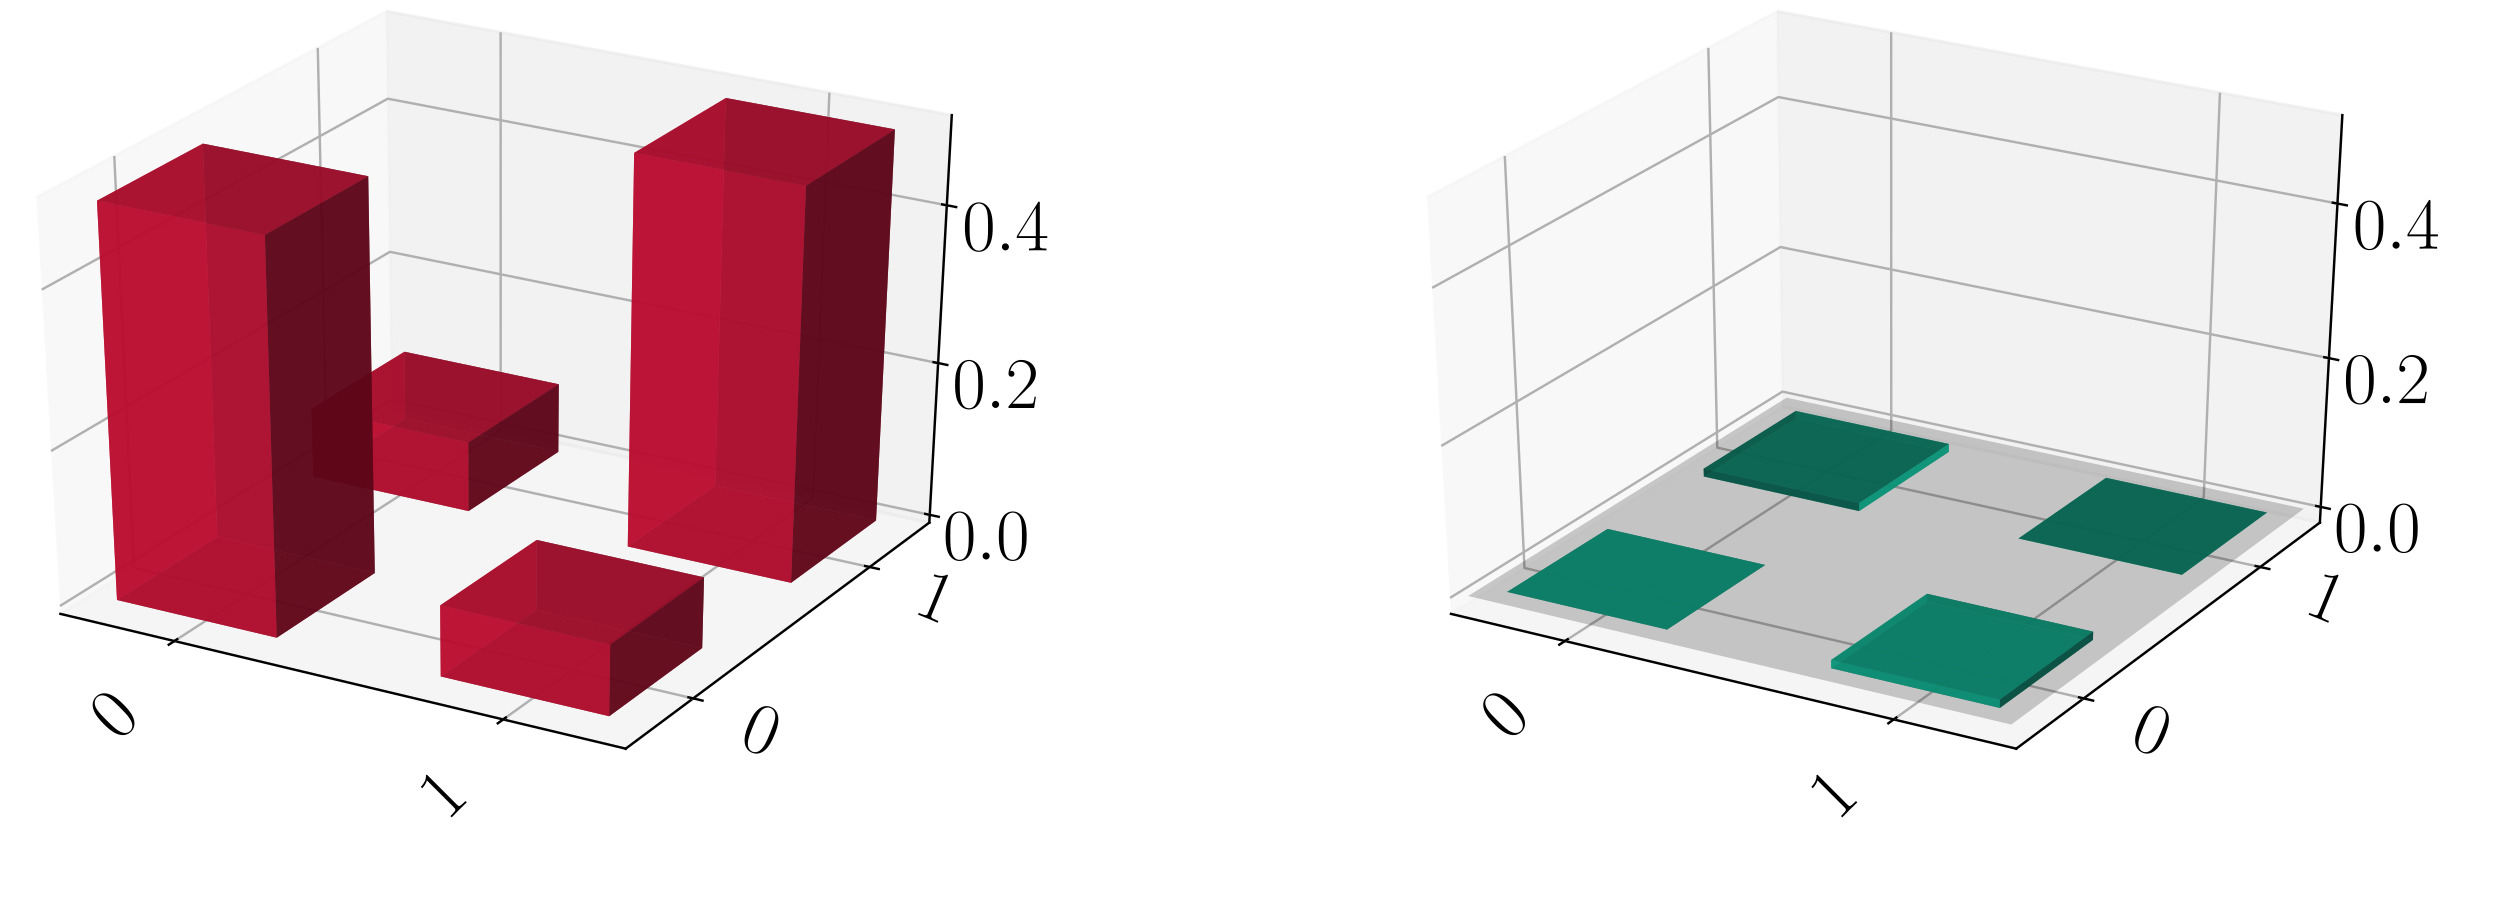 <?xml version="1.0" encoding="utf-8" standalone="no"?>
<!DOCTYPE svg PUBLIC "-//W3C//DTD SVG 1.1//EN"
  "http://www.w3.org/Graphics/SVG/1.1/DTD/svg11.dtd">
<!-- Created with matplotlib (https://matplotlib.org/) -->
<svg height="302.4pt" version="1.1" viewBox="0 0 820.8 302.4" width="820.8pt" xmlns="http://www.w3.org/2000/svg" xmlns:xlink="http://www.w3.org/1999/xlink">
 <defs>
  <style type="text/css">
*{stroke-linecap:butt;stroke-linejoin:round;}
  </style>
 </defs>
 <g id="figure_1">
  <g id="patch_1">
   <path d="M 0 302.4 
L 820.8 302.4 
L 820.8 0 
L 0 0 
z
" style="fill:#ffffff;"/>
  </g>
  <g id="patch_2">
   <path d="M -30.6 262.8 
L 349.855 262.8 
L 349.855 -14.4 
L -30.6 -14.4 
z
" style="fill:#ffffff;"/>
  </g>
  <g id="pane3d_1">
   <g id="patch_3">
    <path d="M 19.835 201.549 
L 128.723 133.585 
L 126.91 3.719 
L 11.951 64.782 
" style="fill:#f2f2f2;opacity:0.5;stroke:#f2f2f2;stroke-linejoin:miter;"/>
   </g>
  </g>
  <g id="pane3d_2">
   <g id="patch_4">
    <path d="M 128.723 133.585 
L 305.112 171.581 
L 312.492 37.799 
L 126.91 3.719 
" style="fill:#e6e6e6;opacity:0.5;stroke:#e6e6e6;stroke-linejoin:miter;"/>
   </g>
  </g>
  <g id="pane3d_3">
   <g id="patch_5">
    <path d="M 19.835 201.549 
L 205.42 245.801 
L 305.112 171.581 
L 128.723 133.585 
" style="fill:#ececec;opacity:0.5;stroke:#ececec;stroke-linejoin:miter;"/>
   </g>
  </g>
  <g id="axis3d_1">
   <g id="line2d_1">
    <path d="M 19.835 201.549 
L 205.42 245.801 
" style="fill:none;stroke:#000000;stroke-linecap:square;stroke-width:0.8;"/>
   </g>
   <g id="Line3DCollection_1">
    <path d="M 57.255 210.471 
L 164.384 141.267 
L 164.365 10.597 
" style="fill:none;stroke:#b0b0b0;stroke-width:0.8;"/>
    <path d="M 165.194 236.209 
L 266.98 163.367 
L 272.304 30.419 
" style="fill:none;stroke:#b0b0b0;stroke-width:0.8;"/>
   </g>
   <g id="xtick_1">
    <g id="line2d_2">
     <path d="M 58.178 209.875 
L 55.405 211.667 
" style="fill:none;stroke:#000000;stroke-linecap:square;stroke-width:0.8;"/>
    </g>
    <g id="text_1">
     <!-- 0 -->
     <defs>
      <path d="M 42 31.844 
C 42 37.969 41.906 48.422 37.703 56.453 
C 34 63.484 28.094 66 22.906 66 
C 18.094 66 12 63.781 8.203 56.562 
C 4.203 49.016 3.797 39.672 3.797 31.844 
C 3.797 26.109 3.906 17.375 7 9.734 
C 11.297 -0.609 19 -2 22.906 -2 
C 27.5 -2 34.5 -0.109 38.594 9.438 
C 41.594 16.375 42 24.5 42 31.844 
z
M 22.906 -0.406 
C 16.5 -0.406 12.703 5.125 11.297 12.75 
C 10.203 18.688 10.203 27.328 10.203 32.953 
C 10.203 40.688 10.203 47.109 11.5 53.234 
C 13.406 61.781 19 64.391 22.906 64.391 
C 27 64.391 32.297 61.672 34.203 53.438 
C 35.5 47.719 35.594 40.984 35.594 32.953 
C 35.594 26.422 35.594 18.375 34.406 12.453 
C 32.297 1.5 26.406 -0.406 22.906 -0.406 
z
" id="CMR17-48"/>
     </defs>
     <g transform="translate(38.82 243.761)rotate(-45)scale(0.24 -0.24)">
      <use transform="scale(0.996)" xlink:href="#CMR17-48"/>
     </g>
    </g>
   </g>
   <g id="xtick_2">
    <g id="line2d_3">
     <path d="M 166.073 235.58 
L 163.433 237.47 
" style="fill:none;stroke:#000000;stroke-linecap:square;stroke-width:0.8;"/>
    </g>
    <g id="text_2">
     <!-- 1 -->
     <defs>
      <path d="M 26.594 63.797 
C 26.594 65.891 26.5 66 25.094 66 
C 21.203 61.359 15.297 59.891 9.703 59.688 
C 9.406 59.688 8.906 59.688 8.797 59.5 
C 8.703 59.297 8.703 59.094 8.703 57 
C 11.797 57 17 57.594 21 59.984 
L 21 7.297 
C 21 3.797 20.797 2.594 12.203 2.594 
L 9.203 2.594 
L 9.203 0 
C 14 0.094 19 0.188 23.797 0.188 
C 28.594 0.188 33.594 0.094 38.406 0 
L 38.406 2.594 
L 35.406 2.594 
C 26.797 2.594 26.594 3.688 26.594 7.297 
z
" id="CMR17-49"/>
     </defs>
     <g transform="translate(146.754 269.918)rotate(-45)scale(0.24 -0.24)">
      <use transform="scale(0.996)" xlink:href="#CMR17-49"/>
     </g>
    </g>
   </g>
  </g>
  <g id="axis3d_2">
   <g id="line2d_4">
    <path d="M 305.112 171.581 
L 205.42 245.801 
" style="fill:none;stroke:#000000;stroke-linecap:square;stroke-width:0.8;"/>
   </g>
   <g id="Line3DCollection_2">
    <path d="M 37.513 51.204 
L 43.974 186.482 
L 227.578 229.304 
" style="fill:none;stroke:#b0b0b0;stroke-width:0.8;"/>
    <path d="M 104.331 15.713 
L 107.269 146.976 
L 285.522 186.165 
" style="fill:none;stroke:#b0b0b0;stroke-width:0.8;"/>
   </g>
   <g id="xtick_3">
    <g id="line2d_5">
     <path d="M 226.042 228.946 
L 230.653 230.022 
" style="fill:none;stroke:#000000;stroke-linecap:square;stroke-width:0.8;"/>
    </g>
    <g id="text_3">
     <!-- 0 -->
     <g transform="translate(242.023 244.596)rotate(-337.5)scale(0.24 -0.24)">
      <use transform="scale(0.996)" xlink:href="#CMR17-48"/>
     </g>
    </g>
   </g>
   <g id="xtick_4">
    <g id="line2d_6">
     <path d="M 284.034 185.838 
L 288.502 186.821 
" style="fill:none;stroke:#000000;stroke-linecap:square;stroke-width:0.8;"/>
    </g>
    <g id="text_4">
     <!-- 1 -->
     <g transform="translate(299.38 200.952)rotate(-337.5)scale(0.24 -0.24)">
      <use transform="scale(0.996)" xlink:href="#CMR17-49"/>
     </g>
    </g>
   </g>
  </g>
  <g id="axis3d_3">
   <g id="line2d_7">
    <path d="M 305.112 171.581 
L 312.492 37.799 
" style="fill:none;stroke:#000000;stroke-linecap:square;stroke-width:0.8;"/>
   </g>
   <g id="Line3DCollection_3">
    <path d="M 305.252 169.037 
L 128.689 131.11 
L 19.685 198.952 
" style="fill:none;stroke:#b0b0b0;stroke-width:0.8;"/>
    <path d="M 308 119.213 
L 128.013 82.682 
L 16.752 148.068 
" style="fill:none;stroke:#b0b0b0;stroke-width:0.8;"/>
    <path d="M 310.859 67.4 
L 127.311 32.405 
L 13.698 95.085 
" style="fill:none;stroke:#b0b0b0;stroke-width:0.8;"/>
   </g>
   <g id="xtick_5">
    <g id="line2d_8">
     <path d="M 303.779 168.72 
L 308.201 169.67 
" style="fill:none;stroke:#000000;stroke-linecap:square;stroke-width:0.8;"/>
    </g>
    <g id="text_5">
     <!-- $0.0$ -->
     <defs>
      <path d="M 18.406 4.797 
C 18.406 7.688 16 9.688 13.594 9.688 
C 10.703 9.688 8.703 7.297 8.703 4.891 
C 8.703 2 11.094 0 13.5 0 
C 16.406 0 18.406 2.391 18.406 4.797 
z
" id="CMMI12-58"/>
     </defs>
     <g transform="translate(309.562 183.7)scale(0.24 -0.24)">
      <use transform="scale(0.996)" xlink:href="#CMR17-48"/>
      <use transform="translate(45.69 0)scale(0.996)" xlink:href="#CMMI12-58"/>
      <use transform="translate(72.788 0)scale(0.996)" xlink:href="#CMR17-48"/>
     </g>
    </g>
   </g>
   <g id="xtick_6">
    <g id="line2d_9">
     <path d="M 306.498 118.908 
L 311.01 119.823 
" style="fill:none;stroke:#000000;stroke-linecap:square;stroke-width:0.8;"/>
    </g>
    <g id="text_6">
     <!-- $0.2$ -->
     <defs>
      <path d="M 41.703 15.469 
L 39.906 15.469 
C 38.906 8.391 38.094 7.188 37.703 6.594 
C 37.203 5.797 30 5.797 28.594 5.797 
L 9.406 5.797 
C 13 9.688 20 16.766 28.5 24.938 
C 34.594 30.719 41.703 37.5 41.703 47.391 
C 41.703 59.188 32.297 66 21.797 66 
C 10.797 66 4.094 56.297 4.094 47.297 
C 4.094 43.391 7 42.891 8.203 42.891 
C 9.203 42.891 12.203 43.484 12.203 46.984 
C 12.203 50.094 9.594 51 8.203 51 
C 7.594 51 7 50.891 6.594 50.688 
C 8.5 59.188 14.297 63.391 20.406 63.391 
C 29.094 63.391 34.797 56.5 34.797 47.391 
C 34.797 38.703 29.703 31.219 24 24.734 
L 4.094 2.297 
L 4.094 0 
L 39.297 0 
z
" id="CMR17-50"/>
     </defs>
     <g transform="translate(312.667 133.946)scale(0.24 -0.24)">
      <use transform="scale(0.996)" xlink:href="#CMR17-48"/>
      <use transform="translate(45.69 0)scale(0.996)" xlink:href="#CMMI12-58"/>
      <use transform="translate(72.788 0)scale(0.996)" xlink:href="#CMR17-50"/>
     </g>
    </g>
   </g>
   <g id="xtick_7">
    <g id="line2d_10">
     <path d="M 309.325 67.108 
L 313.93 67.986 
" style="fill:none;stroke:#000000;stroke-linecap:square;stroke-width:0.8;"/>
    </g>
    <g id="text_7">
     <!-- $0.4$ -->
     <defs>
      <path d="M 33.594 64.797 
C 33.594 66.891 33.5 67 31.703 67 
L 2 19.594 
L 2 17 
L 27.797 17 
L 27.797 7.188 
C 27.797 3.594 27.594 2.594 20.594 2.594 
L 18.703 2.594 
L 18.703 0 
C 21.906 0.188 27.297 0.188 30.703 0.188 
C 34.094 0.188 39.5 0.188 42.703 0 
L 42.703 2.594 
L 40.797 2.594 
C 33.797 2.594 33.594 3.594 33.594 7.188 
L 33.594 17 
L 43.797 17 
L 43.797 19.594 
L 33.594 19.594 
z
M 28.094 58.172 
L 28.094 19.594 
L 4 19.594 
z
" id="CMR17-52"/>
     </defs>
     <g transform="translate(315.894 82.211)scale(0.24 -0.24)">
      <use transform="scale(0.996)" xlink:href="#CMR17-48"/>
      <use transform="translate(45.69 0)scale(0.996)" xlink:href="#CMMI12-58"/>
      <use transform="translate(72.788 0)scale(0.996)" xlink:href="#CMR17-52"/>
     </g>
    </g>
   </g>
  </g>
  <g id="axes_1">
   <g id="Poly3DCollection_1">
    <path clip-path="url(#pdda1cbf879)" d="M 133.052 137.476 
L 132.781 115.484 
L 183.466 126.166 
L 183.306 148.338 
z
" style="fill:#5d0618;fill-opacity:0.8;"/>
    <path clip-path="url(#pdda1cbf879)" d="M 102.864 156.46 
L 102.324 134.156 
L 132.781 115.484 
L 133.052 137.476 
z
" style="fill:#ba0c2f;fill-opacity:0.8;"/>
    <path clip-path="url(#pdda1cbf879)" d="M 102.864 156.46 
L 133.052 137.476 
L 183.306 148.338 
L 153.833 167.797 
z
" style="fill:#74081d;fill-opacity:0.8;"/>
    <path clip-path="url(#pdda1cbf879)" d="M 102.324 134.156 
L 153.736 145.31 
L 183.466 126.166 
L 132.781 115.484 
z
" style="fill:#a30a29;fill-opacity:0.8;"/>
    <path clip-path="url(#pdda1cbf879)" d="M 153.833 167.797 
L 183.306 148.338 
L 183.466 126.166 
L 153.736 145.31 
z
" style="fill:#5d0618;fill-opacity:0.8;"/>
    <path clip-path="url(#pdda1cbf879)" d="M 102.864 156.46 
L 153.833 167.797 
L 153.736 145.31 
L 102.324 134.156 
z
" style="fill:#ba0c2f;fill-opacity:0.8;"/>
   </g>
   <g id="Poly3DCollection_2">
    <path clip-path="url(#pdda1cbf879)" d="M 206.101 179.423 
L 234.813 159.47 
L 287.62 170.884 
L 259.718 191.35 
z
" style="fill:#74081d;fill-opacity:0.8;"/>
    <path clip-path="url(#pdda1cbf879)" d="M 234.813 159.47 
L 238.301 32.176 
L 293.819 42.477 
L 287.62 170.884 
z
" style="fill:#5d0618;fill-opacity:0.8;"/>
    <path clip-path="url(#pdda1cbf879)" d="M 206.101 179.423 
L 208.207 50.194 
L 238.301 32.176 
L 234.813 159.47 
z
" style="fill:#ba0c2f;fill-opacity:0.8;"/>
    <path clip-path="url(#pdda1cbf879)" d="M 259.718 191.35 
L 287.62 170.884 
L 293.819 42.477 
L 264.622 60.982 
z
" style="fill:#5d0618;fill-opacity:0.8;"/>
    <path clip-path="url(#pdda1cbf879)" d="M 206.101 179.423 
L 259.718 191.35 
L 264.622 60.982 
L 208.207 50.194 
z
" style="fill:#ba0c2f;fill-opacity:0.8;"/>
    <path clip-path="url(#pdda1cbf879)" d="M 208.207 50.194 
L 264.622 60.982 
L 293.819 42.477 
L 238.301 32.176 
z
" style="fill:#a30a29;fill-opacity:0.8;"/>
   </g>
   <g id="Poly3DCollection_3">
    <path clip-path="url(#pdda1cbf879)" d="M 176.094 200.277 
L 176.197 177.279 
L 231.15 189.562 
L 230.541 212.751 
z
" style="fill:#5d0618;fill-opacity:0.8;"/>
    <path clip-path="url(#pdda1cbf879)" d="M 144.7 222.094 
L 144.513 198.764 
L 176.197 177.279 
L 176.094 200.277 
z
" style="fill:#ba0c2f;fill-opacity:0.8;"/>
    <path clip-path="url(#pdda1cbf879)" d="M 144.7 222.094 
L 176.094 200.277 
L 230.541 212.751 
L 199.997 235.155 
z
" style="fill:#74081d;fill-opacity:0.8;"/>
    <path clip-path="url(#pdda1cbf879)" d="M 144.513 198.764 
L 200.332 211.63 
L 231.15 189.562 
L 176.197 177.279 
z
" style="fill:#a30a29;fill-opacity:0.8;"/>
    <path clip-path="url(#pdda1cbf879)" d="M 199.997 235.155 
L 230.541 212.751 
L 231.15 189.562 
L 200.332 211.63 
z
" style="fill:#5d0618;fill-opacity:0.8;"/>
    <path clip-path="url(#pdda1cbf879)" d="M 144.7 222.094 
L 199.997 235.155 
L 200.332 211.63 
L 144.513 198.764 
z
" style="fill:#ba0c2f;fill-opacity:0.8;"/>
   </g>
   <g id="Poly3DCollection_4">
    <path clip-path="url(#pdda1cbf879)" d="M 38.414 196.99 
L 71.347 176.279 
L 123.047 188.124 
L 90.858 209.377 
z
" style="fill:#74081d;fill-opacity:0.8;"/>
    <path clip-path="url(#pdda1cbf879)" d="M 71.347 176.279 
L 66.597 47.153 
L 120.897 57.862 
L 123.047 188.124 
z
" style="fill:#5d0618;fill-opacity:0.8;"/>
    <path clip-path="url(#pdda1cbf879)" d="M 38.414 196.99 
L 31.837 65.887 
L 66.597 47.153 
L 71.347 176.279 
z
" style="fill:#ba0c2f;fill-opacity:0.8;"/>
    <path clip-path="url(#pdda1cbf879)" d="M 90.858 209.377 
L 123.047 188.124 
L 120.897 57.862 
L 86.958 77.112 
z
" style="fill:#5d0618;fill-opacity:0.8;"/>
    <path clip-path="url(#pdda1cbf879)" d="M 38.414 196.99 
L 90.858 209.377 
L 86.958 77.112 
L 31.837 65.887 
z
" style="fill:#ba0c2f;fill-opacity:0.8;"/>
    <path clip-path="url(#pdda1cbf879)" d="M 31.837 65.887 
L 86.958 77.112 
L 120.897 57.862 
L 66.597 47.153 
z
" style="fill:#a30a29;fill-opacity:0.8;"/>
   </g>
  </g>
  <g id="patch_6">
   <path d="M 425.945 262.8 
L 806.4 262.8 
L 806.4 -14.4 
L 425.945 -14.4 
z
" style="fill:#ffffff;"/>
  </g>
  <g id="pane3d_4">
   <g id="patch_7">
    <path d="M 476.381 201.549 
L 585.269 133.585 
L 583.456 3.719 
L 468.496 64.782 
" style="fill:#f2f2f2;opacity:0.5;stroke:#f2f2f2;stroke-linejoin:miter;"/>
   </g>
  </g>
  <g id="pane3d_5">
   <g id="patch_8">
    <path d="M 585.269 133.585 
L 761.657 171.581 
L 769.037 37.799 
L 583.456 3.719 
" style="fill:#e6e6e6;opacity:0.5;stroke:#e6e6e6;stroke-linejoin:miter;"/>
   </g>
  </g>
  <g id="pane3d_6">
   <g id="patch_9">
    <path d="M 476.381 201.549 
L 661.965 245.801 
L 761.657 171.581 
L 585.269 133.585 
" style="fill:#ececec;opacity:0.5;stroke:#ececec;stroke-linejoin:miter;"/>
   </g>
  </g>
  <g id="axis3d_4">
   <g id="line2d_11">
    <path d="M 476.381 201.549 
L 661.965 245.801 
" style="fill:none;stroke:#000000;stroke-linecap:square;stroke-width:0.8;"/>
   </g>
   <g id="Line3DCollection_4">
    <path d="M 513.8 210.471 
L 620.93 141.267 
L 620.91 10.597 
" style="fill:none;stroke:#b0b0b0;stroke-width:0.8;"/>
    <path d="M 621.74 236.209 
L 723.525 163.367 
L 728.849 30.419 
" style="fill:none;stroke:#b0b0b0;stroke-width:0.8;"/>
   </g>
   <g id="xtick_8">
    <g id="line2d_12">
     <path d="M 514.724 209.875 
L 511.95 211.667 
" style="fill:none;stroke:#000000;stroke-linecap:square;stroke-width:0.8;"/>
    </g>
    <g id="text_8">
     <!-- 0 -->
     <g transform="translate(495.366 243.761)rotate(-45)scale(0.24 -0.24)">
      <use transform="scale(0.996)" xlink:href="#CMR17-48"/>
     </g>
    </g>
   </g>
   <g id="xtick_9">
    <g id="line2d_13">
     <path d="M 622.619 235.58 
L 619.978 237.47 
" style="fill:none;stroke:#000000;stroke-linecap:square;stroke-width:0.8;"/>
    </g>
    <g id="text_9">
     <!-- 1 -->
     <g transform="translate(603.299 269.918)rotate(-45)scale(0.24 -0.24)">
      <use transform="scale(0.996)" xlink:href="#CMR17-49"/>
     </g>
    </g>
   </g>
  </g>
  <g id="axis3d_5">
   <g id="line2d_14">
    <path d="M 761.657 171.581 
L 661.965 245.801 
" style="fill:none;stroke:#000000;stroke-linecap:square;stroke-width:0.8;"/>
   </g>
   <g id="Line3DCollection_5">
    <path d="M 494.059 51.204 
L 500.519 186.482 
L 684.123 229.304 
" style="fill:none;stroke:#b0b0b0;stroke-width:0.8;"/>
    <path d="M 560.876 15.713 
L 563.814 146.976 
L 742.068 186.165 
" style="fill:none;stroke:#b0b0b0;stroke-width:0.8;"/>
   </g>
   <g id="xtick_10">
    <g id="line2d_15">
     <path d="M 682.587 228.946 
L 687.198 230.022 
" style="fill:none;stroke:#000000;stroke-linecap:square;stroke-width:0.8;"/>
    </g>
    <g id="text_10">
     <!-- 0 -->
     <g transform="translate(698.568 244.596)rotate(-337.5)scale(0.24 -0.24)">
      <use transform="scale(0.996)" xlink:href="#CMR17-48"/>
     </g>
    </g>
   </g>
   <g id="xtick_11">
    <g id="line2d_16">
     <path d="M 740.579 185.838 
L 745.047 186.821 
" style="fill:none;stroke:#000000;stroke-linecap:square;stroke-width:0.8;"/>
    </g>
    <g id="text_11">
     <!-- 1 -->
     <g transform="translate(755.926 200.952)rotate(-337.5)scale(0.24 -0.24)">
      <use transform="scale(0.996)" xlink:href="#CMR17-49"/>
     </g>
    </g>
   </g>
  </g>
  <g id="axis3d_6">
   <g id="line2d_17">
    <path d="M 761.657 171.581 
L 769.037 37.799 
" style="fill:none;stroke:#000000;stroke-linecap:square;stroke-width:0.8;"/>
   </g>
   <g id="Line3DCollection_6">
    <path d="M 761.941 166.436 
L 585.199 128.58 
L 476.078 196.297 
" style="fill:none;stroke:#b0b0b0;stroke-width:0.8;"/>
    <path d="M 764.635 117.59 
L 584.536 81.107 
L 473.202 146.41 
" style="fill:none;stroke:#b0b0b0;stroke-width:0.8;"/>
    <path d="M 767.435 66.837 
L 583.849 31.859 
L 470.21 94.508 
" style="fill:none;stroke:#b0b0b0;stroke-width:0.8;"/>
   </g>
   <g id="xtick_12">
    <g id="line2d_18">
     <path d="M 760.466 166.12 
L 764.893 167.068 
" style="fill:none;stroke:#000000;stroke-linecap:square;stroke-width:0.8;"/>
    </g>
    <g id="text_12">
     <!-- $0.0$ -->
     <g transform="translate(766.27 181.103)scale(0.24 -0.24)">
      <use transform="scale(0.996)" xlink:href="#CMR17-48"/>
      <use transform="translate(45.69 0)scale(0.996)" xlink:href="#CMMI12-58"/>
      <use transform="translate(72.788 0)scale(0.996)" xlink:href="#CMR17-48"/>
     </g>
    </g>
   </g>
   <g id="xtick_13">
    <g id="line2d_19">
     <path d="M 763.132 117.286 
L 767.646 118.2 
" style="fill:none;stroke:#000000;stroke-linecap:square;stroke-width:0.8;"/>
    </g>
    <g id="text_13">
     <!-- $0.2$ -->
     <g transform="translate(769.313 132.326)scale(0.24 -0.24)">
      <use transform="scale(0.996)" xlink:href="#CMR17-48"/>
      <use transform="translate(45.69 0)scale(0.996)" xlink:href="#CMMI12-58"/>
      <use transform="translate(72.788 0)scale(0.996)" xlink:href="#CMR17-50"/>
     </g>
    </g>
   </g>
   <g id="xtick_14">
    <g id="line2d_20">
     <path d="M 765.901 66.544 
L 770.507 67.422 
" style="fill:none;stroke:#000000;stroke-linecap:square;stroke-width:0.8;"/>
    </g>
    <g id="text_14">
     <!-- $0.4$ -->
     <g transform="translate(772.475 81.648)scale(0.24 -0.24)">
      <use transform="scale(0.996)" xlink:href="#CMR17-48"/>
      <use transform="translate(45.69 0)scale(0.996)" xlink:href="#CMMI12-58"/>
      <use transform="translate(72.788 0)scale(0.996)" xlink:href="#CMR17-52"/>
     </g>
    </g>
   </g>
  </g>
  <g id="axes_2">
   <g id="Poly3DCollection_5">
    <path clip-path="url(#p5abf971e4a)" d="M 589.566 134.934 
L 589.597 137.476 
L 639.851 148.338 
L 639.87 145.775 
z
" style="fill:#0cba97;fill-opacity:0.8;"/>
    <path clip-path="url(#p5abf971e4a)" d="M 559.347 153.883 
L 559.409 156.46 
L 589.597 137.476 
L 589.566 134.934 
z
" style="fill:#065d4c;fill-opacity:0.8;"/>
    <path clip-path="url(#p5abf971e4a)" d="M 559.409 156.46 
L 610.378 167.797 
L 639.851 148.338 
L 589.597 137.476 
z
" style="fill:#0aa384;fill-opacity:0.8;"/>
    <path clip-path="url(#p5abf971e4a)" d="M 559.347 153.883 
L 589.566 134.934 
L 639.87 145.775 
L 610.367 165.199 
z
" style="fill:#08745e;fill-opacity:0.8;"/>
    <path clip-path="url(#p5abf971e4a)" d="M 610.367 165.199 
L 639.87 145.775 
L 639.851 148.338 
L 610.378 167.797 
z
" style="fill:#0cba97;fill-opacity:0.8;"/>
    <path clip-path="url(#p5abf971e4a)" d="M 559.347 153.883 
L 610.367 165.199 
L 610.378 167.797 
L 559.409 156.46 
z
" style="fill:#065d4c;fill-opacity:0.8;"/>
   </g>
   <g id="Poly3DCollection_6">
    <path clip-path="url(#p5abf971e4a)" d="M 691.429 156.887 
L 691.429 156.887 
L 744.291 168.28 
L 744.291 168.28 
z
" style="fill:#065d4c;fill-opacity:0.8;"/>
    <path clip-path="url(#p5abf971e4a)" d="M 662.689 176.804 
L 662.689 176.804 
L 691.429 156.887 
L 691.429 156.887 
z
" style="fill:#065d4c;fill-opacity:0.8;"/>
    <path clip-path="url(#p5abf971e4a)" d="M 662.689 176.804 
L 716.363 188.709 
L 744.291 168.28 
L 691.429 156.887 
z
" style="fill:#0aa384;fill-opacity:0.8;"/>
    <path clip-path="url(#p5abf971e4a)" d="M 662.689 176.804 
L 691.429 156.887 
L 744.291 168.28 
L 716.363 188.709 
z
" style="fill:#08745e;fill-opacity:0.8;"/>
    <path clip-path="url(#p5abf971e4a)" d="M 716.363 188.709 
L 744.291 168.28 
L 744.291 168.28 
L 716.363 188.709 
z
" style="fill:#065d4c;fill-opacity:0.8;"/>
    <path clip-path="url(#p5abf971e4a)" d="M 662.689 176.804 
L 716.363 188.709 
L 716.363 188.709 
L 662.689 176.804 
z
" style="fill:#065d4c;fill-opacity:0.8;"/>
   </g>
   <g id="Poly3DCollection_7">
    <path clip-path="url(#p5abf971e4a)" d="M 527.797 173.665 
L 527.797 173.665 
L 579.549 185.489 
L 579.549 185.489 
z
" style="fill:#065d4c;fill-opacity:0.8;"/>
    <path clip-path="url(#p5abf971e4a)" d="M 494.826 194.339 
L 494.826 194.339 
L 527.797 173.665 
L 527.797 173.665 
z
" style="fill:#065d4c;fill-opacity:0.8;"/>
    <path clip-path="url(#p5abf971e4a)" d="M 494.826 194.339 
L 527.797 173.665 
L 579.549 185.489 
L 547.325 206.704 
z
" style="fill:#08745e;fill-opacity:0.8;"/>
    <path clip-path="url(#p5abf971e4a)" d="M 494.826 194.339 
L 547.325 206.704 
L 579.549 185.489 
L 527.797 173.665 
z
" style="fill:#0aa384;fill-opacity:0.8;"/>
    <path clip-path="url(#p5abf971e4a)" d="M 547.325 206.704 
L 579.549 185.489 
L 579.549 185.489 
L 547.325 206.704 
z
" style="fill:#065d4c;fill-opacity:0.8;"/>
    <path clip-path="url(#p5abf971e4a)" d="M 494.826 194.339 
L 547.325 206.704 
L 547.325 206.704 
L 494.826 194.339 
z
" style="fill:#065d4c;fill-opacity:0.8;"/>
   </g>
   <g id="Poly3DCollection_8">
    <path clip-path="url(#p5abf971e4a)" d="M 632.651 197.62 
L 632.663 194.958 
L 687.227 207.388 
L 687.157 210.073 
z
" style="fill:#065d4c;fill-opacity:0.8;"/>
    <path clip-path="url(#p5abf971e4a)" d="M 601.224 219.399 
L 601.202 216.699 
L 632.663 194.958 
L 632.651 197.62 
z
" style="fill:#0cba97;fill-opacity:0.8;"/>
    <path clip-path="url(#p5abf971e4a)" d="M 601.224 219.399 
L 632.651 197.62 
L 687.157 210.073 
L 656.581 232.438 
z
" style="fill:#08745e;fill-opacity:0.8;"/>
    <path clip-path="url(#p5abf971e4a)" d="M 601.202 216.699 
L 656.62 229.715 
L 687.227 207.388 
L 632.663 194.958 
z
" style="fill:#0aa384;fill-opacity:0.8;"/>
    <path clip-path="url(#p5abf971e4a)" d="M 656.581 232.438 
L 687.157 210.073 
L 687.227 207.388 
L 656.62 229.715 
z
" style="fill:#065d4c;fill-opacity:0.8;"/>
    <path clip-path="url(#p5abf971e4a)" d="M 601.224 219.399 
L 656.581 232.438 
L 656.62 229.715 
L 601.202 216.699 
z
" style="fill:#0cba97;fill-opacity:0.8;"/>
   </g>
   <g id="Poly3DCollection_9">
    <path clip-path="url(#p5abf971e4a)" d="M 481.979 195.681 
L 660.324 237.884 
L 756.402 167.015 
L 586.565 130.567 
z
" style="fill-opacity:0.2;"/>
   </g>
  </g>
 </g>
 <defs>
  <clipPath id="pdda1cbf879">
   <rect height="277.2" width="380.455" x="-30.6" y="-14.4"/>
  </clipPath>
  <clipPath id="p5abf971e4a">
   <rect height="277.2" width="380.455" x="425.945" y="-14.4"/>
  </clipPath>
 </defs>
</svg>
